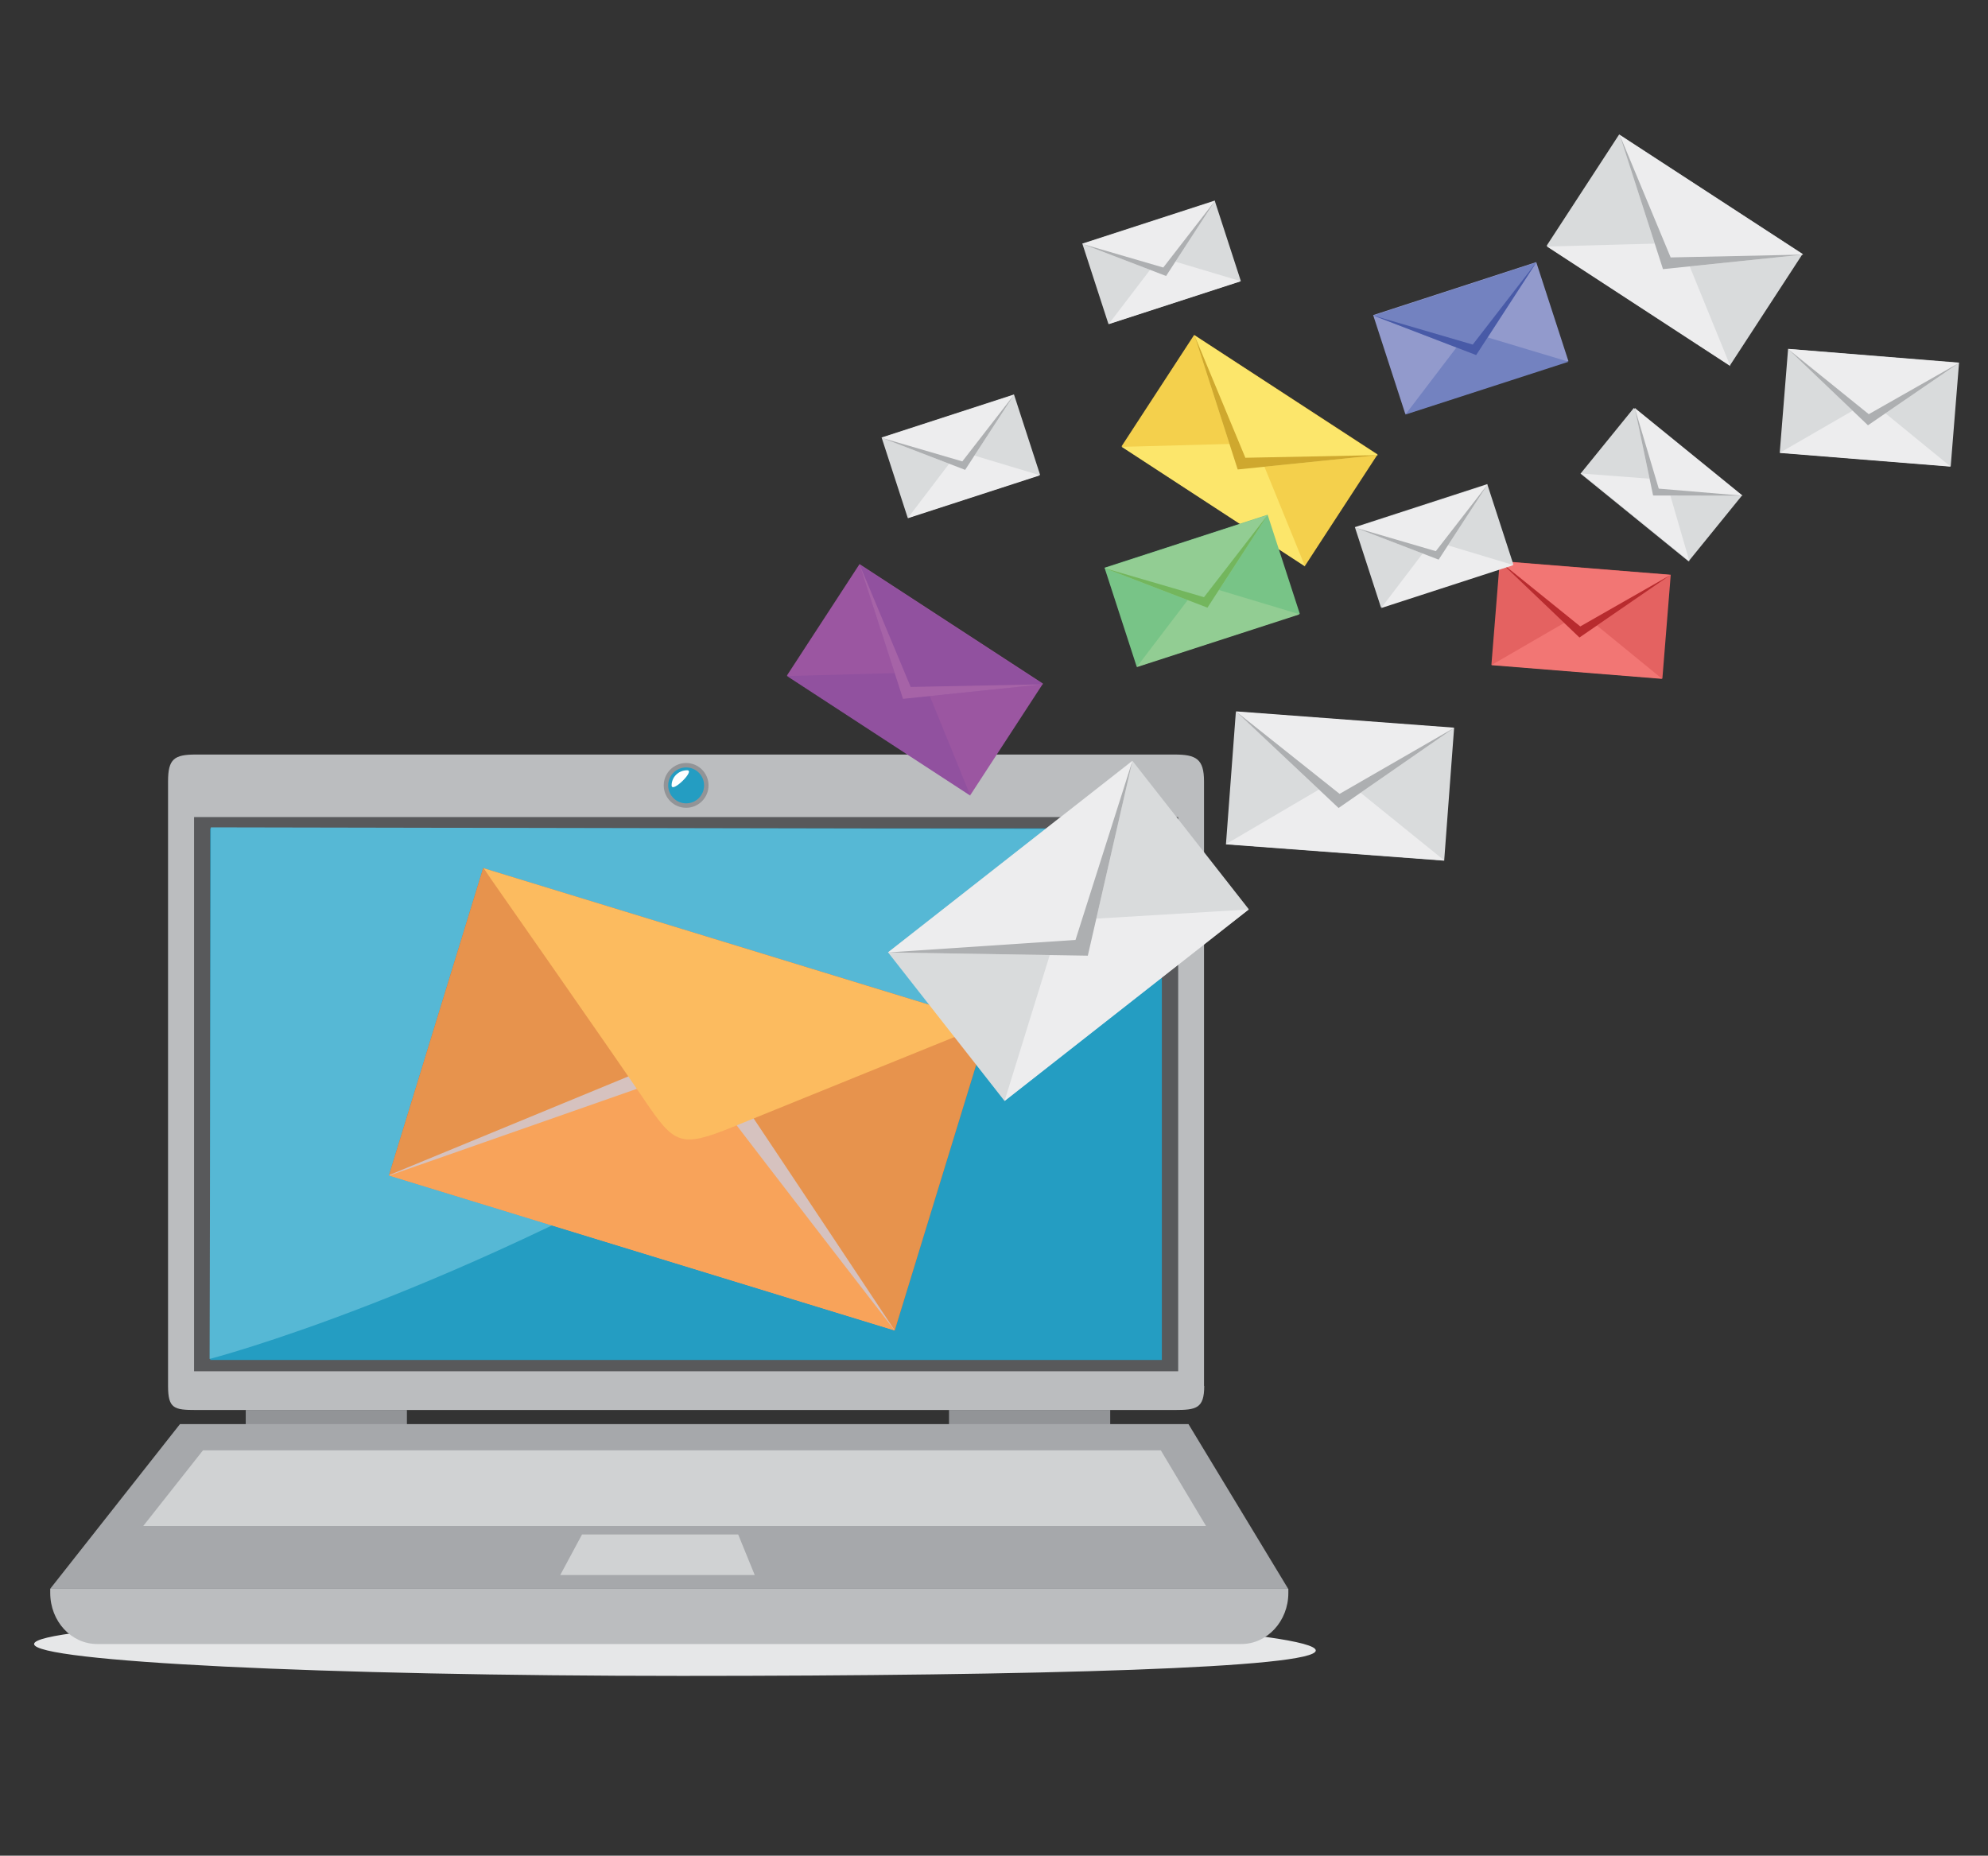 <?xml version="1.0" encoding="utf-8"?>
<!-- Generator: Adobe Illustrator 21.0.0, SVG Export Plug-In . SVG Version: 6.00 Build 0)  -->
<svg version="1.1" id="Layer_1" xmlns="http://www.w3.org/2000/svg" xmlns:xlink="http://www.w3.org/1999/xlink" x="0px" y="0px"
	 viewBox="0 0 985.4 919.8" style="enable-background:new 0 0 985.4 919.8;" xml:space="preserve">
<rect x="0" y="0" width="985.4" height="919.8" fill="#333333" stroke="none"/>
<style type="text/css">
	.st0{fill:#E6E7E8;}
	.st1{fill:#929497;}
	.st2{fill:#BBBDBF;}
	.st3{fill:#A6A8AB;}
	.st4{fill:#D0D2D3;}
	.st5{fill:#58595B;}
	.st6{fill:#249DC2;}
	.st7{fill:#56B8D5;}
	.st8{fill:#FFFFFF;}
	.st9{fill:#BB6A3C;}
	.st10{fill:#E7934D;}
	.st11{fill:#D6C2BF;}
	.st12{fill:#F8A35A;}
	.st13{fill:#FCBB5F;}
	.st14{fill:#F4D04C;}
	.st15{fill:#FCE66B;}
	.st16{fill:#CFA82E;}
	.st17{fill:#9B56A1;}
	.st18{fill:#91519F;}
	.st19{fill:#A663A7;}
	.st20{fill:#D9DBDC;}
	.st21{fill:#EDEDEE;}
	.st22{fill:#ADAFB1;}
	.st23{fill:#78C487;}
	.st24{fill:#92CD93;}
	.st25{fill:#73B65D;}
	.st26{fill:#E46261;}
	.st27{fill:#F27674;}
	.st28{fill:#B82B2E;}
	.st29{fill:#929ACC;}
	.st30{fill:#7382C0;}
	.st31{fill:#485AA7;}
</style>
<title>vds-indirim</title>
<g>
	<path class="st0" d="M16.9,814.9c0-8.7,143.7-15.8,320.9-15.8c177.2,0,314.4,10.3,314.4,19s-137.1,12.6-314.4,12.6
		C160.6,830.7,16.9,823.6,16.9,814.9z"/>
	<g>
		<rect x="121.8" y="698.9" class="st1" width="79.9" height="24.5"/>
		<rect x="470.4" y="698.9" class="st1" width="79.9" height="24.5"/>
		<path class="st2" d="M24.9,787.5v2.1c0,14,10.4,25.3,23.3,25.3h567.1c12.8,0,23.3-11.3,23.3-25.3v-2.1H24.9z"/>
		<polygon class="st3" points="89.2,705.9 589.1,705.9 638.5,787.5 24.9,787.5 		"/>
		<polygon class="st4" points="100.6,718.9 575.4,718.9 597.8,756.4 71,756.4 		"/>
		<polygon class="st4" points="288.5,760.6 365.9,760.6 374.1,780.7 277.7,780.7 		"/>
		<path class="st2" d="M596.9,687c0,11.1-3.9,11.9-14.6,11.9H97.1c-10.8,0-13.8-0.7-13.8-11.9V387.3c0-11.1,3-13.3,13.8-13.3h485.1
			c10.7,0,14.6,2.2,14.6,13.3V687z"/>
		<rect x="96.2" y="405" class="st5" width="487.8" height="274.7"/>
		<rect x="104.2" y="410.6" class="st6" width="471.7" height="263.5"/>
		<path class="st7" d="M379.9,550.5c-155.2,91.9-276,123.1-276,123.1l0.6-263.5l471.7,0.9C576.3,411.1,520.7,467.2,379.9,550.5z"/>
		<ellipse class="st1" cx="340.1" cy="389.3" rx="11.1" ry="11.1"/>
		<circle class="st6" cx="340.1" cy="389.3" r="8.9"/>
		<path class="st8" d="M332.9,389.3c0-4.1,3.4-7.5,7.7-7.5C344.8,381.8,332.9,393.4,332.9,389.3z"/>
	</g>
	<g>
		<polygon class="st9" points="443.5,659.4 192.8,582.6 239.5,430.3 490.2,507.1 		"/>
		<polygon class="st10" points="443.5,659.4 192.8,582.6 239.5,430.3 337.8,556.9 490.2,507.1 		"/>
		<path class="st11" d="M368.5,546.8l-18.1,7l-27.8-16.6l-5.2-6.1c-29.6,12.2-124.6,51.4-124.6,51.4l250.6,76.8
			C443.5,659.4,385.8,572.6,368.5,546.8z"/>
		<path class="st12" d="M317.4,539.1c-25.5,8.9-124.5,43.6-124.5,43.6l250.6,76.8c0,0-67-86.6-82.3-106.9
			C345.9,532.1,342.9,530.1,317.4,539.1z"/>
		<path class="st13" d="M363.2,558.6c26-10.6,127-51.5,127-51.5l-250.6-76.8c0,0,65,93,79.8,114.9
			C334.2,567.1,337.2,569.2,363.2,558.6z"/>
	</g>
	<g>
		
			<rect x="586.5" y="169.3" transform="matrix(0.546 -0.838 0.838 0.546 93.824 620.278)" class="st14" width="65.9" height="108.5"/>
		<polygon class="st15" points="622,219.7 556,221.5 646.9,280.8 		"/>
		<polygon class="st15" points="613.5,232.7 592.1,166.3 683,225.6 		"/>
		<polygon class="st16" points="613.5,232.7 592.1,166.3 617.3,226.9 683,225.6 		"/>
	</g>
	<g>
		
			<rect x="420.6" y="282.9" transform="matrix(0.546 -0.838 0.838 0.546 -76.648 532.831)" class="st17" width="65.9" height="108.5"/>
		<polygon class="st18" points="456.1,333.3 390.1,335.1 481,394.4 		"/>
		<polygon class="st18" points="447.6,346.4 426.1,279.9 517,339.2 		"/>
		<polygon class="st19" points="447.6,346.4 426.1,279.9 451.4,340.5 517,339.2 		"/>
	</g>
	<g>
		
			<rect x="631.3" y="335.3" transform="matrix(7.457992e-02 -0.997 0.997 7.457992e-02 226.292 1022.931)" class="st20" width="65.9" height="108.5"/>
		<polygon class="st21" points="664.6,385 607.7,418.4 715.9,426.5 		"/>
		<polygon class="st21" points="663.5,400.5 612.6,352.6 720.9,360.7 		"/>
		<polygon class="st22" points="663.5,400.5 612.6,352.6 664,393.5 720.9,360.7 		"/>
	</g>
	<g>
		
			<rect x="553.4" y="267.2" transform="matrix(0.951 -0.309 0.309 0.951 -61.358 198.296)" class="st23" width="85" height="51.6"/>
		<polygon class="st24" points="594.7,289.6 563.4,330.7 644.2,304.5 		"/>
		<polygon class="st24" points="598.5,301.2 547.5,281.6 628.3,255.3 		"/>
		<polygon class="st25" points="598.5,301.2 547.5,281.6 596.8,296 628.3,255.3 		"/>
	</g>
	<g>
		
			<rect x="757.8" y="264.9" transform="matrix(8.028634e-02 -0.997 0.997 8.028634e-02 414.308 1063.765)" class="st26" width="51.6" height="85"/>
		<polygon class="st27" points="783.9,303.8 739.2,329.7 823.9,336.5 		"/>
		<polygon class="st27" points="782.9,316 743.3,278.2 828,285 		"/>
		<polygon class="st28" points="782.9,316 743.3,278.2 783.3,310.5 828,285 		"/>
	</g>
	<g>
		
			<rect x="441.8" y="205.3" transform="matrix(0.951 -0.309 0.309 0.951 -46.605 158.12)" class="st20" width="69" height="41.9"/>
		<polygon class="st21" points="475.3,223.5 449.9,256.9 515.5,235.6 		"/>
		<polygon class="st21" points="478.4,232.9 437,217 502.6,195.7 		"/>
		<polygon class="st22" points="478.4,232.9 437,217 477,228.7 502.6,195.7 		"/>
	</g>
	<g>
		
			<rect x="676.4" y="249.8" transform="matrix(0.951 -0.309 0.309 0.951 -48.872 232.725)" class="st20" width="69" height="41.9"/>
		<polygon class="st21" points="710,268 684.6,301.4 750.2,280.1 		"/>
		<polygon class="st21" points="713.1,277.4 671.7,261.5 737.3,240.2 		"/>
		<polygon class="st22" points="713.1,277.4 671.7,261.5 711.7,273.2 737.3,240.2 		"/>
	</g>
	<g>
		
			<rect x="797.3" y="70" transform="matrix(0.546 -0.838 0.838 0.546 272.618 751.765)" class="st20" width="65.9" height="108.5"/>
		<polygon class="st21" points="832.8,120.4 766.8,122.2 857.7,181.5 		"/>
		<polygon class="st21" points="824.3,133.4 802.9,67 893.8,126.2 		"/>
		<polygon class="st22" points="824.3,133.4 802.9,67 828.1,127.6 893.8,126.2 		"/>
	</g>
	<g>
		
			<rect x="686.6" y="142" transform="matrix(0.951 -0.309 0.309 0.951 -16.193 233.301)" class="st29" width="85" height="51.6"/>
		<polygon class="st30" points="727.9,164.4 696.6,205.5 777.5,179.3 		"/>
		<polygon class="st30" points="731.7,176 680.7,156.4 761.5,130.1 		"/>
		<polygon class="st31" points="731.7,176 680.7,156.4 730,170.8 761.5,130.1 		"/>
	</g>
	<g>
		
			<rect x="900.7" y="159.7" transform="matrix(8.027852e-02 -0.997 0.997 8.027852e-02 650.643 1109.539)" class="st20" width="51.6" height="85"/>
		<polygon class="st21" points="926.9,198.6 882.1,224.5 966.9,231.3 		"/>
		<polygon class="st21" points="925.9,210.8 886.3,173 971,179.9 		"/>
		<polygon class="st22" points="925.9,210.8 886.3,173 926.3,205.3 971,179.9 		"/>
	</g>
	<g>
		
			<rect x="541.3" y="109.2" transform="matrix(0.951 -0.309 0.309 0.951 -12.045 184.157)" class="st20" width="69" height="41.9"/>
		<polygon class="st21" points="574.9,127.4 549.5,160.7 615.1,139.4 		"/>
		<polygon class="st21" points="578,136.8 536.5,120.9 602.2,99.6 		"/>
		<polygon class="st22" points="578,136.8 536.5,120.9 576.6,132.6 602.2,99.6 		"/>
	</g>
	<g>
		
			<rect x="802.9" y="205.7" transform="matrix(0.63 -0.776 0.776 0.63 117.976 728.231)" class="st20" width="41.9" height="69"/>
		<polygon class="st21" points="825.7,237.9 783.8,234.7 837.4,278.2 		"/>
		<polygon class="st21" points="819.4,245.6 810.3,202.2 863.8,245.7 		"/>
		<polygon class="st22" points="819.4,245.6 810.3,202.2 822.2,242.2 863.8,245.7 		"/>
	</g>
	<g>
		
			<rect x="452.6" y="414.7" transform="matrix(0.787 -0.617 0.617 0.787 -171.898 424.926)" class="st20" width="153.9" height="93.5"/>
		<polygon class="st21" points="525.6,456.4 497.9,545.8 619,450.8 		"/>
		<polygon class="st21" points="539.2,473.7 440.2,472.1 561.3,377.2 		"/>
		<polygon class="st22" points="539.2,473.7 440.2,472.1 533.1,465.9 561.3,377.2 		"/>
	</g>
</g>
</svg>
